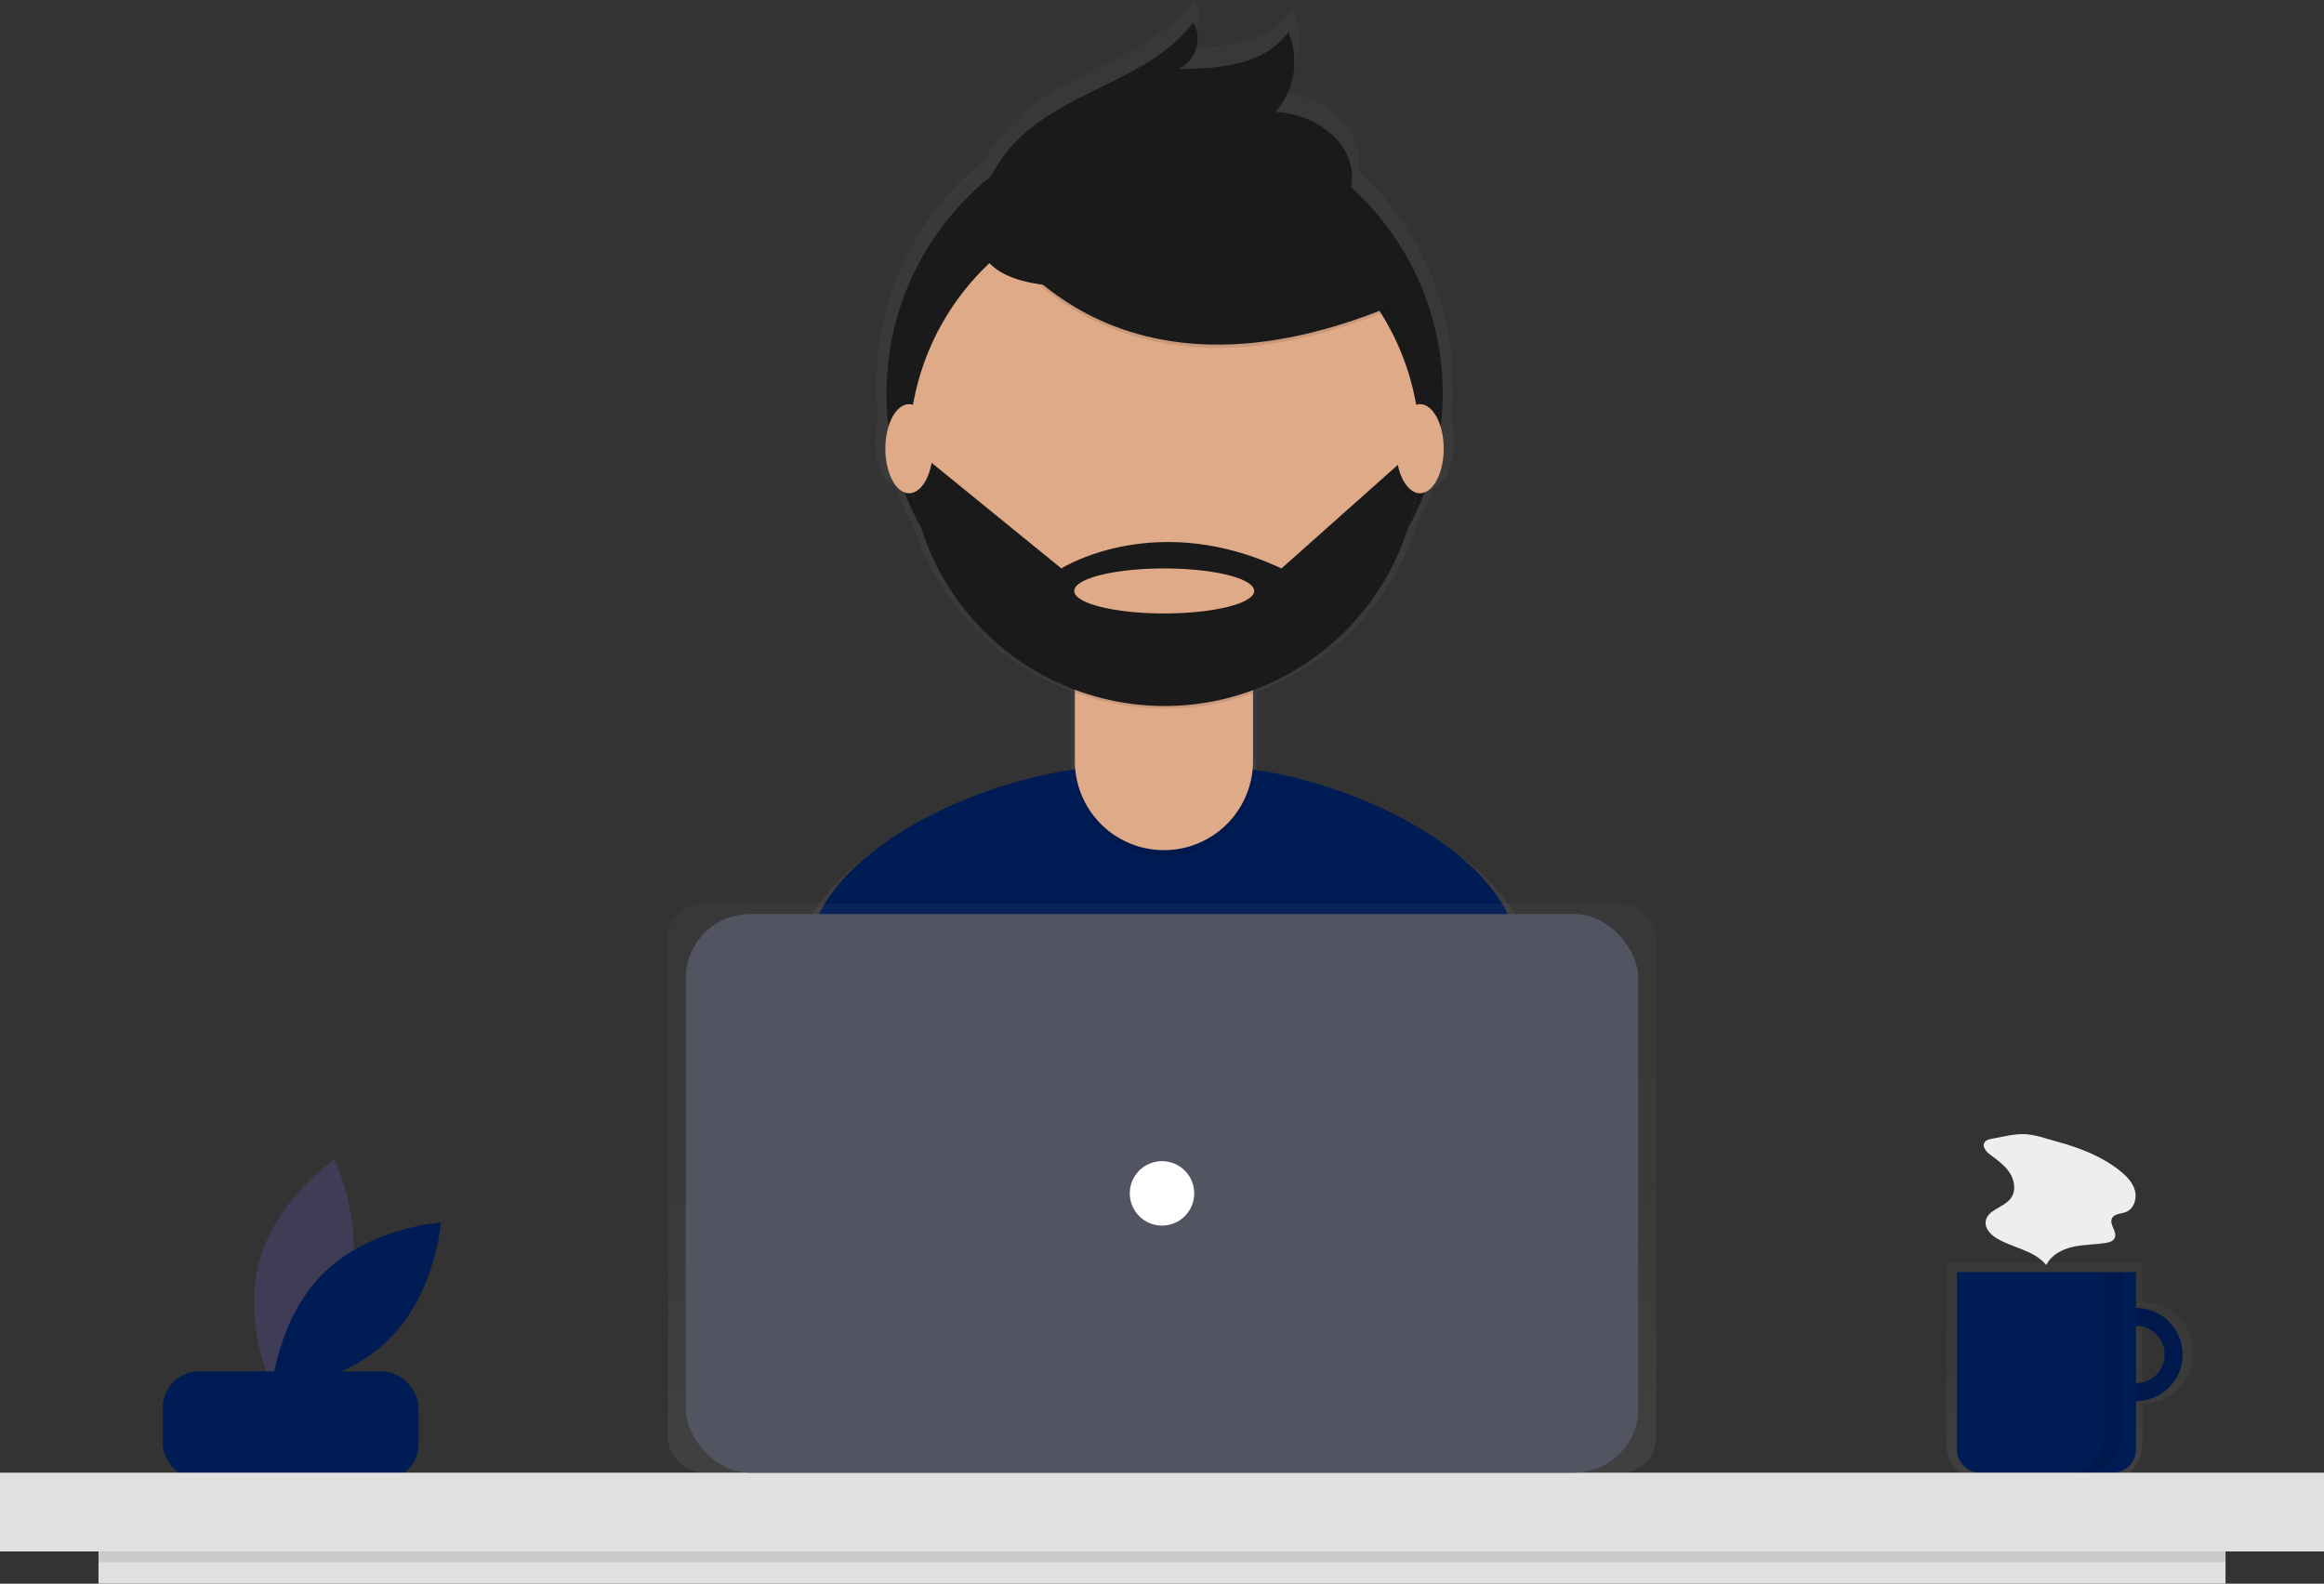 <?xml version="1.0" encoding="UTF-8" standalone="no"?>
<svg
   id="e2165270-d70d-4354-9ac9-1848d055b0c2"
   data-name="Layer 1"
   width="971.44"
   height="662"
   viewBox="0 0 971.44 662"
   version="1.1"
   sodipodi:docname="manOnTable.a15c230b.svg"
   inkscape:version="1.1.1 (3bf5ae0d25, 2021-09-20)"
   xmlns:inkscape="http://www.inkscape.org/namespaces/inkscape"
   xmlns:sodipodi="http://sodipodi.sourceforge.net/DTD/sodipodi-0.dtd"
   xmlns:xlink="http://www.w3.org/1999/xlink"
   xmlns="http://www.w3.org/2000/svg"
   xmlns:svg="http://www.w3.org/2000/svg">
  <rect x="0" y="0" width="971.44" height="662" fill="#333333" stroke="none"/>
  <sodipodi:namedview
     id="namedview163"
     pagecolor="#ffffff"
     bordercolor="#666666"
     borderopacity="1.0"
     inkscape:pageshadow="2"
     inkscape:pageopacity="0.0"
     inkscape:pagecheckerboard="0"
     showgrid="false"
     inkscape:zoom="1.2220544"
     inkscape:cx="485.6576"
     inkscape:cy="200.07293"
     inkscape:window-width="1920"
     inkscape:window-height="1017"
     inkscape:window-x="-8"
     inkscape:window-y="-8"
     inkscape:window-maximized="1"
     inkscape:current-layer="e2165270-d70d-4354-9ac9-1848d055b0c2" />
  <defs
     id="defs96">
    <linearGradient
       id="afa9b5ae-644d-481c-a512-b5b81b77e42b"
       x1="979.446"
       y1="738.59"
       x2="979.446"
       y2="646.785"
       gradientUnits="userSpaceOnUse">
      <stop
         offset="0"
         stop-color="gray"
         stop-opacity="0.25"
         id="stop87" />
      <stop
         offset="0.535"
         stop-color="gray"
         stop-opacity="0.12"
         id="stop89" />
      <stop
         offset="1"
         stop-color="gray"
         stop-opacity="0.1"
         id="stop91" />
    </linearGradient>
    <linearGradient
       id="bf9220ea-365d-417c-960f-9ff5535a2d22"
       x1="600.652"
       y1="650.105"
       x2="600.652"
       y2="119"
       xlink:href="#afa9b5ae-644d-481c-a512-b5b81b77e42b" />
    <linearGradient
       id="b4202d31-0de8-4369-b735-813ee4300deb"
       x1="485.72"
       y1="615.598"
       x2="485.72"
       y2="377.704"
       xlink:href="#afa9b5ae-644d-481c-a512-b5b81b77e42b" />
  </defs>
  <title
     id="title98">Designer</title>
  <path
     d="M260.114,656.809c-6.985,26.598-31.459,43.22-31.459,43.22s-13.15-26.502-6.166-53.1,31.459-43.22,31.459-43.22S267.098,630.211,260.114,656.809Z"
     transform="translate(-114.28 -119)"
     fill="#3f3d56"
     id="path100" />
  <path
     d="M249.52,651.183c-19.563,19.327-21.751,48.831-21.751,48.831s29.528-1.831,49.091-21.159,21.751-48.831,21.751-48.831S269.082,631.855,249.52,651.183Z"
     transform="translate(-114.28 -119)"
     fill="#001c55"
     id="path102" />
  <rect
     x="68.053"
     y="573.241"
     width="106.916"
     height="45.496"
     rx="15.198"
     fill="#001c55"
     id="rect104" />
  <g
     opacity="0.7"
     id="g108">
    <path
       d="M1009.774,663.178V646.785H927.805V722.606a15.984,15.984,0,0,0,15.984,15.984h50.001a15.984,15.984,0,0,0,15.984-15.984V705.802a21.312,21.312,0,0,0,0-42.624Zm0,34.427v-26.23a13.115,13.115,0,0,1,0,26.23Z"
       transform="translate(-114.28 -119)"
       fill="url(#afa9b5ae-644d-481c-a512-b5b81b77e42b)"
       id="path106" />
  </g>
  <path
     d="M1007.137,665.744a19.459,19.459,0,1,0,19.459,19.459A19.459,19.459,0,0,0,1007.137,665.744Zm0,31.433a11.975,11.975,0,1,1,11.975-11.975A11.975,11.975,0,0,1,1007.137,697.178Z"
     transform="translate(-114.28 -119)"
     fill="#001c55"
     id="path110" />
  <path
     d="M1007.137,665.744a19.459,19.459,0,1,0,19.459,19.459A19.459,19.459,0,0,0,1007.137,665.744Zm0,31.433a11.975,11.975,0,1,1,11.975-11.975A11.975,11.975,0,0,1,1007.137,697.178Z"
     transform="translate(-114.28 -119)"
     opacity="0.1"
     id="path112" />
  <path
     d="M818.016,531.776H892.857a0,0,0,0,1,0,0v74.072a9.75,9.75,0,0,1-9.75,9.75H827.766a9.75,9.75,0,0,1-9.75-9.75V531.776A0,0,0,0,1,818.016,531.776Z"
     fill="#001c55"
     id="path114" />
  <rect
     y="615.598"
     width="971.44"
     height="32.93"
     fill="#e0e0e0"
     id="rect116" />
  <g
     opacity="0.7"
     id="g120">
    <path
       d="M753.249,514.265c-10.412-37.792-69.438-65.389-113.851-71.508.006-.279.021-.555.021-.836V409.571c.047-.017.096-.032.143-.049v-1.226A110.939,110.939,0,0,0,706.573,338.064a119.882,119.882,0,0,0,7.15-15.416c4.741-1.726,8.322-9.545,8.322-18.939a33.069,33.069,0,0,0-1.338-9.495,121.528,121.528,0,0,0,.889-14.419,120.179,120.179,0,0,0-39.697-89.382,23.448,23.448,0,0,0,.375-5.877c-1.005-15.527-17.589-26.076-33.133-26.781a32.8,32.8,0,0,0,5.531-34.637c-9.911,14.439-30.259,15.974-47.772,16.088,7.557-2.926,10.957-13.397,6.562-20.205-18.304,24.534-53.985,29.077-75.756,50.594a63.863,63.863,0,0,0-11.78,16.067,120.241,120.241,0,0,0-45.319,94.135,121.556,121.556,0,0,0,.872,14.289,32.964,32.964,0,0,0-1.38,9.625c0,9.437,3.615,17.28,8.388,18.958a119.884,119.884,0,0,0,7.183,15.467,110.917,110.917,0,0,0,66.541,69.985v33.802c0,.26.014.517.02.776-44.581,6.014-104.079,33.828-114.398,71.924-8.911,32.899-18.424,69.028-23.157,90.241,40.568,28.506,125.693,45.243,179.041,45.243,50.687,0,133.533-15.107,172.907-41.063C772.361,585.734,762.548,548.018,753.249,514.265Z"
       transform="translate(-114.28 -119)"
       fill="url(#bf9220ea-365d-417c-960f-9ff5535a2d22)"
       id="path118" />
  </g>
  <path
     d="M603.61,640.722c48.896,0,128.814-14.573,166.797-39.612-4.114-22.484-13.58-58.868-22.55-91.428-11.424-41.468-83.528-70.216-126.54-70.216h-41.449c-43.146,0-115.353,28.915-126.634,70.56-8.596,31.736-17.773,66.589-22.338,87.052C470.031,624.575,552.148,640.722,603.61,640.722Z"
     transform="translate(-114.28 -119)"
     fill="#001c55"
     id="path122" />
  <circle
     cx="486.807"
     cy="164.497"
     r="116.236"
     fill="#72351c"
     id="circle124"
     style="fill:#1a1a1a" />
  <path
     d="M449.291,261.311H523.77a0,0,0,0,1,0,0v59.583a37.239,37.239,0,0,1-37.239,37.239h-0a37.239,37.239,0,0,1-37.239-37.239V261.311A0,0,0,0,1,449.291,261.311Z"
     opacity="0.1"
     id="path126" />
  <path
     d="M459.974,258.553H513.087a10.683,10.683,0,0,1,10.683,10.683v48.9a37.239,37.239,0,0,1-37.239,37.239h-0a37.239,37.239,0,0,1-37.239-37.239V269.236A10.683,10.683,0,0,1,459.974,258.553Z"
     fill="#fda57d"
     id="path128"
     style="fill:#deaa87" />
  <path
     d="M563.709,408.434a107.191,107.191,0,0,0,74.479.206v-9.149H563.709Z"
     transform="translate(-114.28 -119)"
     opacity="0.1"
     id="path130" />
  <circle
     cx="486.807"
     cy="187.668"
     r="106.753"
     fill="#fda57d"
     id="circle132"
     style="fill:#deaa87" />
  <path
     d="M525.046,209.565S570.036,300.888,696.948,247.84L667.402,201.507l-52.376-18.802Z"
     transform="translate(-114.28 -119)"
     opacity="0.1"
     id="path134" />
  <path
     d="M525.046,208.222s44.99,91.323,171.901,38.275L667.402,200.164,615.026,181.362Z"
     transform="translate(-114.28 -119)"
     fill="#72351c"
     id="path136"
     style="fill:#1a1a1a" />
  <path
     d="M524.647,202.052a61.67,61.67,0,0,1,15.285-24.863c21.001-20.757,55.422-25.139,73.079-48.806,4.24,6.568.959,16.668-6.33,19.491,16.894-.11,36.523-1.59,46.084-15.519a31.642,31.642,0,0,1-5.336,33.413c14.994.681,30.993,10.857,31.962,25.835.646,9.979-5.611,19.427-13.811,25.149s-18.121,8.35-27.886,10.503C609.188,233.54,506.046,259.882,524.647,202.052Z"
     transform="translate(-114.28 -119)"
     fill="#72351c"
     id="path138"
     style="fill:#1a1a1a" />
  <path
     d="M707.836,307.602h-2.83l-55.062,49.019c-53.048-24.845-91.994,0-91.994,0L500.201,309.617l-5.823.732a106.75,106.75,0,0,0,213.458-2.746ZM600.924,375.423c-20.768,0-37.603-4.209-37.603-9.401s16.836-9.401,37.603-9.401,37.603,4.209,37.603,9.401S621.692,375.423,600.924,375.423Z"
     transform="translate(-114.28 -119)"
     fill="#72351c"
     id="path140"
     style="fill:#1a1a1a" />
  <ellipse
     cx="380.011"
     cy="187.566"
     rx="9.93"
     ry="18.62"
     fill="#fda57d"
     id="ellipse142"
     style="fill:#deaa87" />
  <ellipse
     cx="593.545"
     cy="187.566"
     rx="9.93"
     ry="18.62"
     fill="#fda57d"
     id="ellipse144"
     style="fill:#deaa87" />
  <g
     opacity="0.7"
     id="g148">
    <rect
       x="279.158"
       y="377.704"
       width="413.124"
       height="237.894"
       rx="14.5"
       fill="url(#b4202d31-0de8-4369-b735-813ee4300deb)"
       id="rect146" />
  </g>
  <rect
     x="286.642"
     y="382.093"
     width="398.156"
     height="233.505"
     rx="26.835"
     fill="#535461"
     id="rect150" />
  <circle
     cx="485.72"
     cy="498.846"
     r="13.471"
     fill="#fff"
     id="circle152" />
  <rect
     x="41.163"
     y="648.529"
     width="889.115"
     height="13.471"
     fill="#e0e0e0"
     id="rect154" />
  <rect
     x="41.163"
     y="648.529"
     width="889.115"
     height="4.49"
     opacity="0.1"
     id="rect156" />
  <path
     d="M993.665,650.776v69.228a14.594,14.594,0,0,1-14.594,14.594h7.484a14.594,14.594,0,0,0,14.594-14.594V650.776Z"
     transform="translate(-114.28 -119)"
     opacity="0.1"
     id="path158" />
  <path
     d="M947.064,594.979c-1.262.216-2.686.557-3.305,1.678-.982,1.78.797,3.786,2.421,5.009,2.999,2.259,6.16,4.478,8.199,7.632s2.679,7.554.451,10.576c-2.91,3.946-9.852,4.795-10.524,9.652-.431,3.118,2.264,5.778,4.995,7.343,6.741,3.862,15.432,4.892,20.315,10.935,2.02-4.154,6.538-6.555,11.042-7.58s9.183-.949,13.749-1.644c1.474-.225,3.135-.675,3.794-2.012,1.276-2.59-2.362-5.697-1.106-8.298.956-1.979,3.763-1.826,5.813-2.618,3.338-1.291,4.715-5.587,3.767-9.038s-3.624-6.148-6.438-8.36c-7.584-5.96-16.704-9.464-25.927-11.985-4.29-1.172-9.326-3.011-13.781-3.189C956.227,592.907,951.322,594.251,947.064,594.979Z"
     transform="translate(-114.28 -119)"
     fill="#eee"
     id="path160" />
</svg>
